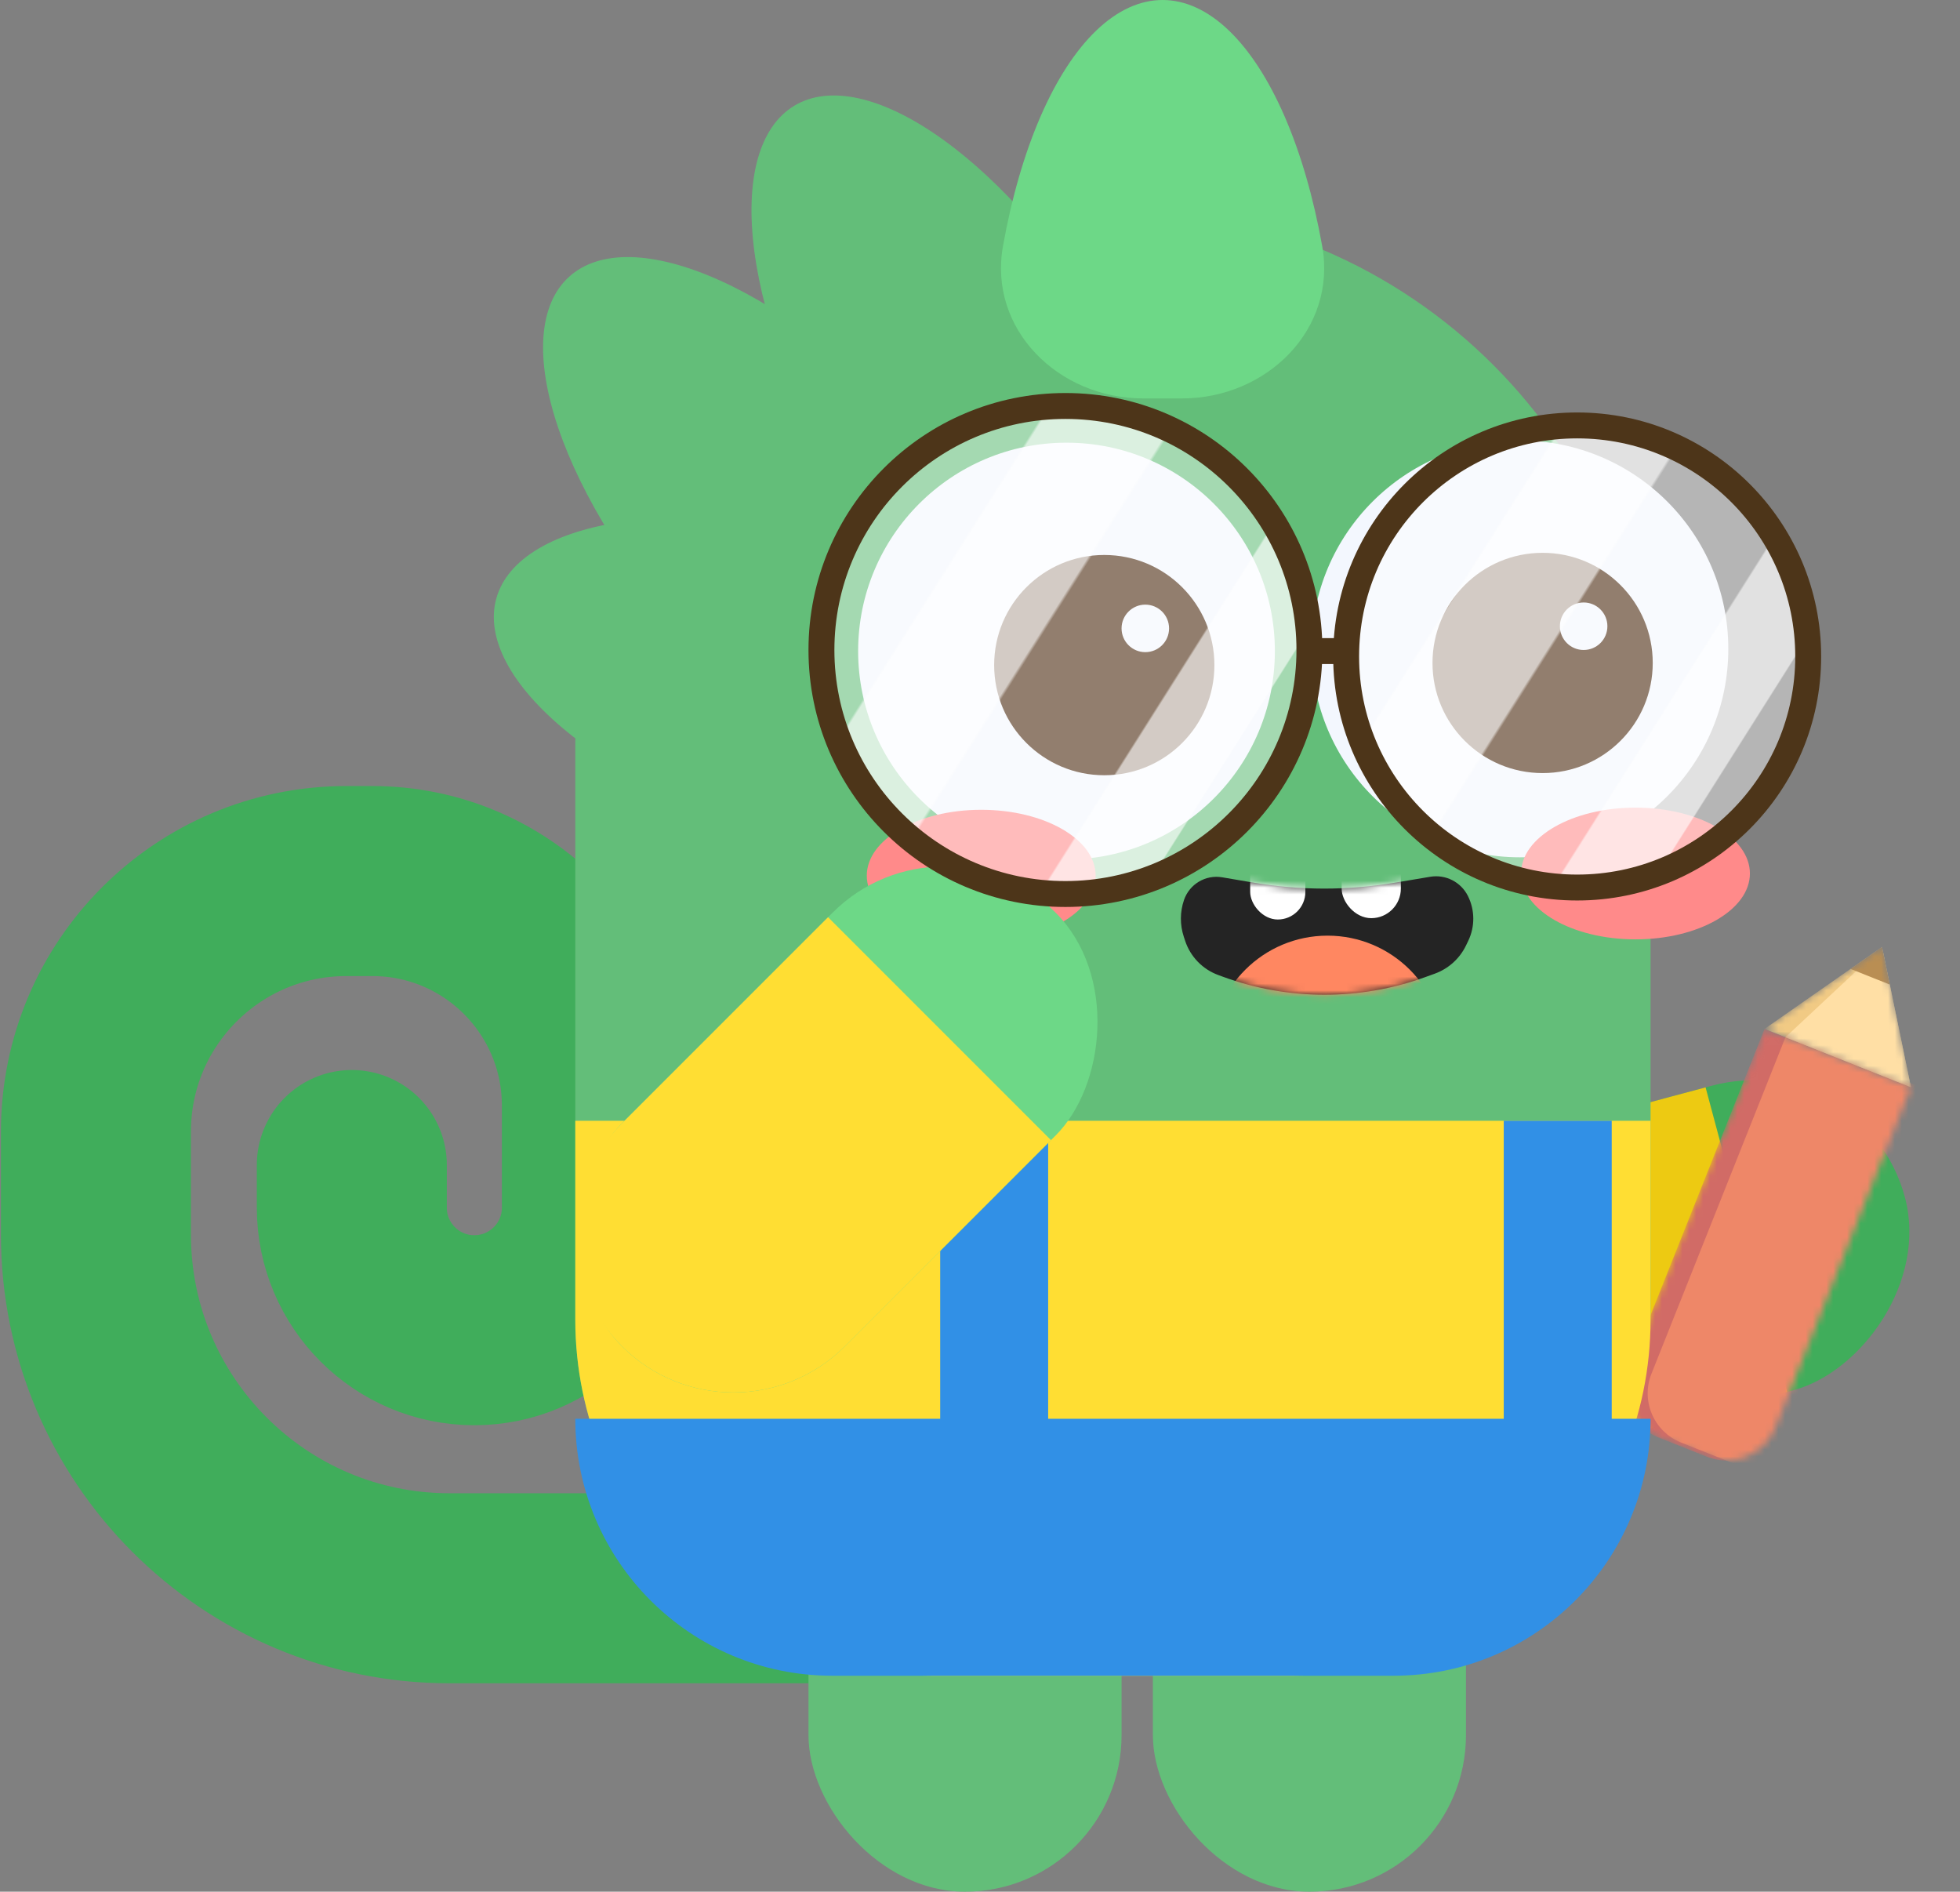 <svg width="286" height="276" viewBox="0 0 286 276" fill="none" xmlns="http://www.w3.org/2000/svg">
<rect x="0" y="0" width="286" height="276" fill="#808080" stroke="none"/>
<path d="M121.123 231.733H65.593C37.099 231.733 14 208.634 14 180.14V165.096C14 144.911 30.363 128.548 50.548 128.548H54.329C72.426 128.548 87.096 143.218 87.096 161.315V176.202C87.096 186.077 79.091 194.082 69.216 194.082V194.082C59.341 194.082 51.336 186.077 51.336 176.202V169.979" stroke="#40AD5B" stroke-width="27.726" stroke-linecap="round"/>
<rect x="163.699" y="229.096" width="46" height="124.452" rx="23" transform="rotate(-105 163.699 229.096)" fill="#40AD5B"/>
<path d="M219.697 214.091C207.427 217.379 194.815 210.097 191.528 197.828C188.24 185.558 195.521 172.946 207.791 169.659L248.876 158.65L260.782 203.082L219.697 214.091Z" fill="#EDCA12"/>
<rect x="168.227" y="181.795" width="45.685" height="94.206" rx="22.843" fill="#63BE79"/>
<rect x="117.973" y="181.795" width="45.685" height="94.206" rx="22.843" fill="#63BE79"/>
<path d="M83.945 108.698C83.945 65.37 119.069 30.246 162.397 30.246C205.725 30.246 240.849 65.37 240.849 108.698V192.506C240.849 221.218 217.574 244.493 188.863 244.493H135.932C107.22 244.493 83.945 221.218 83.945 192.506V108.698Z" fill="#63BE79"/>
<mask id="mask0_8281_37225" style="mask-type:alpha" maskUnits="userSpaceOnUse" x="237" y="150" width="42" height="64">
<path d="M259.086 208.231C257.509 212.191 253.02 214.123 249.06 212.546L242.037 209.748C238.076 208.171 236.145 203.682 237.722 199.722L257.478 150.119L278.842 158.628L259.086 208.231Z" fill="#53D35F"/>
</mask>
<g mask="url(#mask0_8281_37225)">
<path d="M259.086 208.231C257.509 212.191 253.02 214.123 249.06 212.546L242.037 209.748C238.076 208.171 236.145 203.682 237.722 199.722L257.478 150.119L278.842 158.628L259.086 208.231Z" fill="#D16B66"/>
<path d="M262.34 208.944C260.763 212.904 256.274 214.836 252.314 213.258L245.29 210.461C241.33 208.884 239.399 204.395 240.976 200.435L260.732 150.832L282.096 159.341L262.34 208.944Z" fill="#EE8768"/>
</g>
<mask id="mask1_8281_37225" style="mask-type:alpha" maskUnits="userSpaceOnUse" x="257" y="138" width="22" height="21">
<path d="M274.62 138.158L278.844 158.629L257.48 150.12L274.62 138.158Z" fill="#FFDFA5"/>
</mask>
<g mask="url(#mask1_8281_37225)">
<path d="M274.62 138.158L278.844 158.629L257.48 150.12L274.62 138.158Z" fill="#F1CA84"/>
<path d="M274.62 138.158L278.844 158.629L260.532 151.336L274.62 138.158Z" fill="#FFDFA5"/>
<path fill-rule="evenodd" clip-rule="evenodd" d="M275.758 143.652L274.625 138.163L270.029 141.37L275.758 143.652Z" fill="#B98E53"/>
</g>
<path d="M83.945 163.521H240.849V192.507C240.849 221.218 217.574 244.493 188.863 244.493H135.932C107.22 244.493 83.945 221.218 83.945 192.507V163.521Z" fill="#FFDE33"/>
<path d="M83.945 207H240.849C240.849 227.707 224.063 244.493 203.356 244.493H121.438C100.732 244.493 83.945 227.707 83.945 207Z" fill="#3190E6"/>
<path d="M137.191 163.521H152.945V223.699H137.191V163.521Z" fill="#3190E6"/>
<path d="M219.426 163.521H235.179V223.699H219.426V163.521Z" fill="#3190E6"/>
<path d="M144.948 58.769C154.435 53.066 157.667 40.567 150.378 32.238C146.147 27.404 141.761 23.338 137.47 20.271C133.179 17.205 129.066 15.198 125.368 14.366C121.669 13.534 118.456 13.892 115.913 15.421C113.37 16.95 111.546 19.619 110.545 23.275C109.545 26.932 109.388 31.505 110.082 36.734C110.777 41.962 112.31 47.743 114.594 53.747C118.529 64.092 131.084 67.102 140.571 61.4L142.759 60.084L144.948 58.769Z" fill="#63BE79"/>
<path d="M119.935 77.272C128.135 69.837 128.88 56.948 120.113 50.191C115.025 46.271 109.933 43.133 105.128 40.958C100.323 38.782 95.9 37.612 92.11 37.513C88.32 37.415 85.238 38.39 83.04 40.383C80.841 42.376 79.57 45.348 79.299 49.13C79.027 52.911 79.76 57.428 81.456 62.422C83.152 67.416 85.778 72.79 89.183 78.236C95.052 87.621 107.952 88.137 116.152 80.702L118.043 78.987L119.935 77.272Z" fill="#63BE79"/>
<path d="M123.28 98.962C126.283 88.308 120.074 76.989 109.057 75.916C102.664 75.294 96.683 75.338 91.456 76.044C86.23 76.751 81.859 78.107 78.595 80.035C75.331 81.963 73.236 84.425 72.431 87.281C71.626 90.137 72.126 93.331 73.903 96.68C75.68 100.029 78.698 103.468 82.787 106.8C86.875 110.133 91.953 113.293 97.73 116.101C107.685 120.94 118.891 114.531 121.894 103.877L122.587 101.419L123.28 98.962Z" fill="#63BE79"/>
<circle cx="155.623" cy="94.993" r="30.404" fill="#F3F7FE"/>
<ellipse cx="143.179" cy="127.76" rx="16.699" ry="9.61" fill="#FF8A8A"/>
<circle cx="161.135" cy="97.041" r="16.069" fill="#442005"/>
<circle cx="167.122" cy="91.684" r="3.466" fill="#F3F7FE"/>
<circle cx="221.787" cy="94.678" r="30.404" fill="#F3F7FE"/>
<circle cx="225.096" cy="96.726" r="16.069" fill="#442005"/>
<circle cx="231.083" cy="91.369" r="3.466" fill="#F3F7FE"/>
<ellipse cx="238.644" cy="127.445" rx="16.699" ry="9.61" fill="#FF8A8A"/>
<path d="M172.491 58.13C184.839 58.13 195.113 48.038 192.93 35.885C191.663 28.832 189.806 22.424 187.466 17.026C185.125 11.628 182.347 7.346 179.289 4.425C176.231 1.504 172.953 -3.33682e-07 169.643 0C166.333 3.33682e-07 163.055 1.504 159.997 4.425C156.939 7.346 154.161 11.628 151.82 17.026C149.479 22.424 147.623 28.832 146.356 35.885C144.173 48.038 154.447 58.13 166.795 58.13H169.643H172.491Z" fill="#6DD887"/>
<rect x="107.02" y="212.688" width="46" height="89.48" rx="23" transform="rotate(-135 107.02 212.688)" fill="#6DD887"/>
<path d="M123.283 196.425C114.301 205.407 99.738 205.407 90.756 196.425C81.774 187.443 81.774 172.88 90.756 163.898L120.832 133.822L153.359 166.349L123.283 196.425Z" fill="#FFDE33"/>
<circle cx="155.466" cy="94.836" r="35.603" fill="white" fill-opacity="0.42"/>
<circle cx="155.466" cy="94.836" r="35.603" fill="url(#paint0_linear_8281_37225)" fill-opacity="0.6"/>
<circle cx="155.466" cy="94.836" r="35.603" stroke="#4D3519" stroke-width="3.781"/>
<circle cx="230.138" cy="95.782" r="33.712" fill="white" fill-opacity="0.42"/>
<circle cx="230.138" cy="95.782" r="33.712" fill="url(#paint1_linear_8281_37225)" fill-opacity="0.6"/>
<circle cx="230.138" cy="95.782" r="33.712" stroke="#4D3519" stroke-width="3.781"/>
<path d="M191.227 94.994H196.268" stroke="#4D3519" stroke-width="3.781"/>
<path d="M172.766 131.315C173.561 128.993 175.922 127.589 178.341 128.001L182.881 128.773C189.704 129.933 196.673 129.94 203.498 128.795L208.691 127.923C210.942 127.545 213.177 128.682 214.197 130.725C215.224 132.783 215.241 135.2 214.243 137.273L213.922 137.94C212.998 139.859 211.358 141.34 209.354 142.064L207.948 142.571C198.413 146.013 187.97 145.991 178.449 142.509L177.769 142.26C175.48 141.423 173.699 139.585 172.935 137.27L172.737 136.67C172.163 134.93 172.173 133.049 172.766 131.315Z" fill="#242424"/>
<mask id="mask2_8281_37225" style="mask-type:alpha" maskUnits="userSpaceOnUse" x="172" y="127" width="43" height="19">
<path d="M172.766 131.315C173.561 128.993 175.922 127.589 178.341 128.001L182.881 128.773C189.704 129.933 196.673 129.94 203.498 128.795L208.691 127.923C210.942 127.545 213.177 128.682 214.197 130.725C215.224 132.783 215.241 135.2 214.243 137.273L213.922 137.94C212.998 139.859 211.358 141.34 209.354 142.064L207.948 142.571C198.413 146.013 187.97 145.991 178.449 142.509L177.769 142.26C175.48 141.423 173.699 139.585 172.935 137.27L172.737 136.67C172.163 134.93 172.173 133.049 172.766 131.315Z" fill="#E8E8E8"/>
</mask>
<g mask="url(#mask2_8281_37225)">
<circle cx="193.715" cy="153.494" r="16.981" fill="#FF8761"/>
<rect x="182.426" y="123.95" width="8.049" height="10.208" rx="4.024" fill="white"/>
<rect x="195.773" y="122.772" width="8.638" height="11.19" rx="4.319" fill="white"/>
</g>
<defs>
<linearGradient id="paint0_linear_8281_37225" x1="122.384" y1="80.973" x2="183.665" y2="119.727" gradientUnits="userSpaceOnUse">
<stop offset="0.196" stop-color="white" stop-opacity="0"/>
<stop offset="0.201" stop-color="white"/>
<stop offset="0.426" stop-color="white"/>
<stop offset="0.432" stop-color="white" stop-opacity="0"/>
<stop offset="0.704" stop-color="white" stop-opacity="0"/>
<stop offset="0.708" stop-color="white"/>
<stop offset="0.878" stop-color="white"/>
<stop offset="0.881" stop-color="white" stop-opacity="0"/>
</linearGradient>
<linearGradient id="paint1_linear_8281_37225" x1="198.812" y1="82.655" x2="256.839" y2="119.35" gradientUnits="userSpaceOnUse">
<stop offset="0.196" stop-color="white" stop-opacity="0"/>
<stop offset="0.201" stop-color="white"/>
<stop offset="0.426" stop-color="white"/>
<stop offset="0.432" stop-color="white" stop-opacity="0"/>
<stop offset="0.704" stop-color="white" stop-opacity="0"/>
<stop offset="0.708" stop-color="white"/>
<stop offset="0.878" stop-color="white"/>
<stop offset="0.881" stop-color="white" stop-opacity="0"/>
</linearGradient>
</defs>
</svg>

